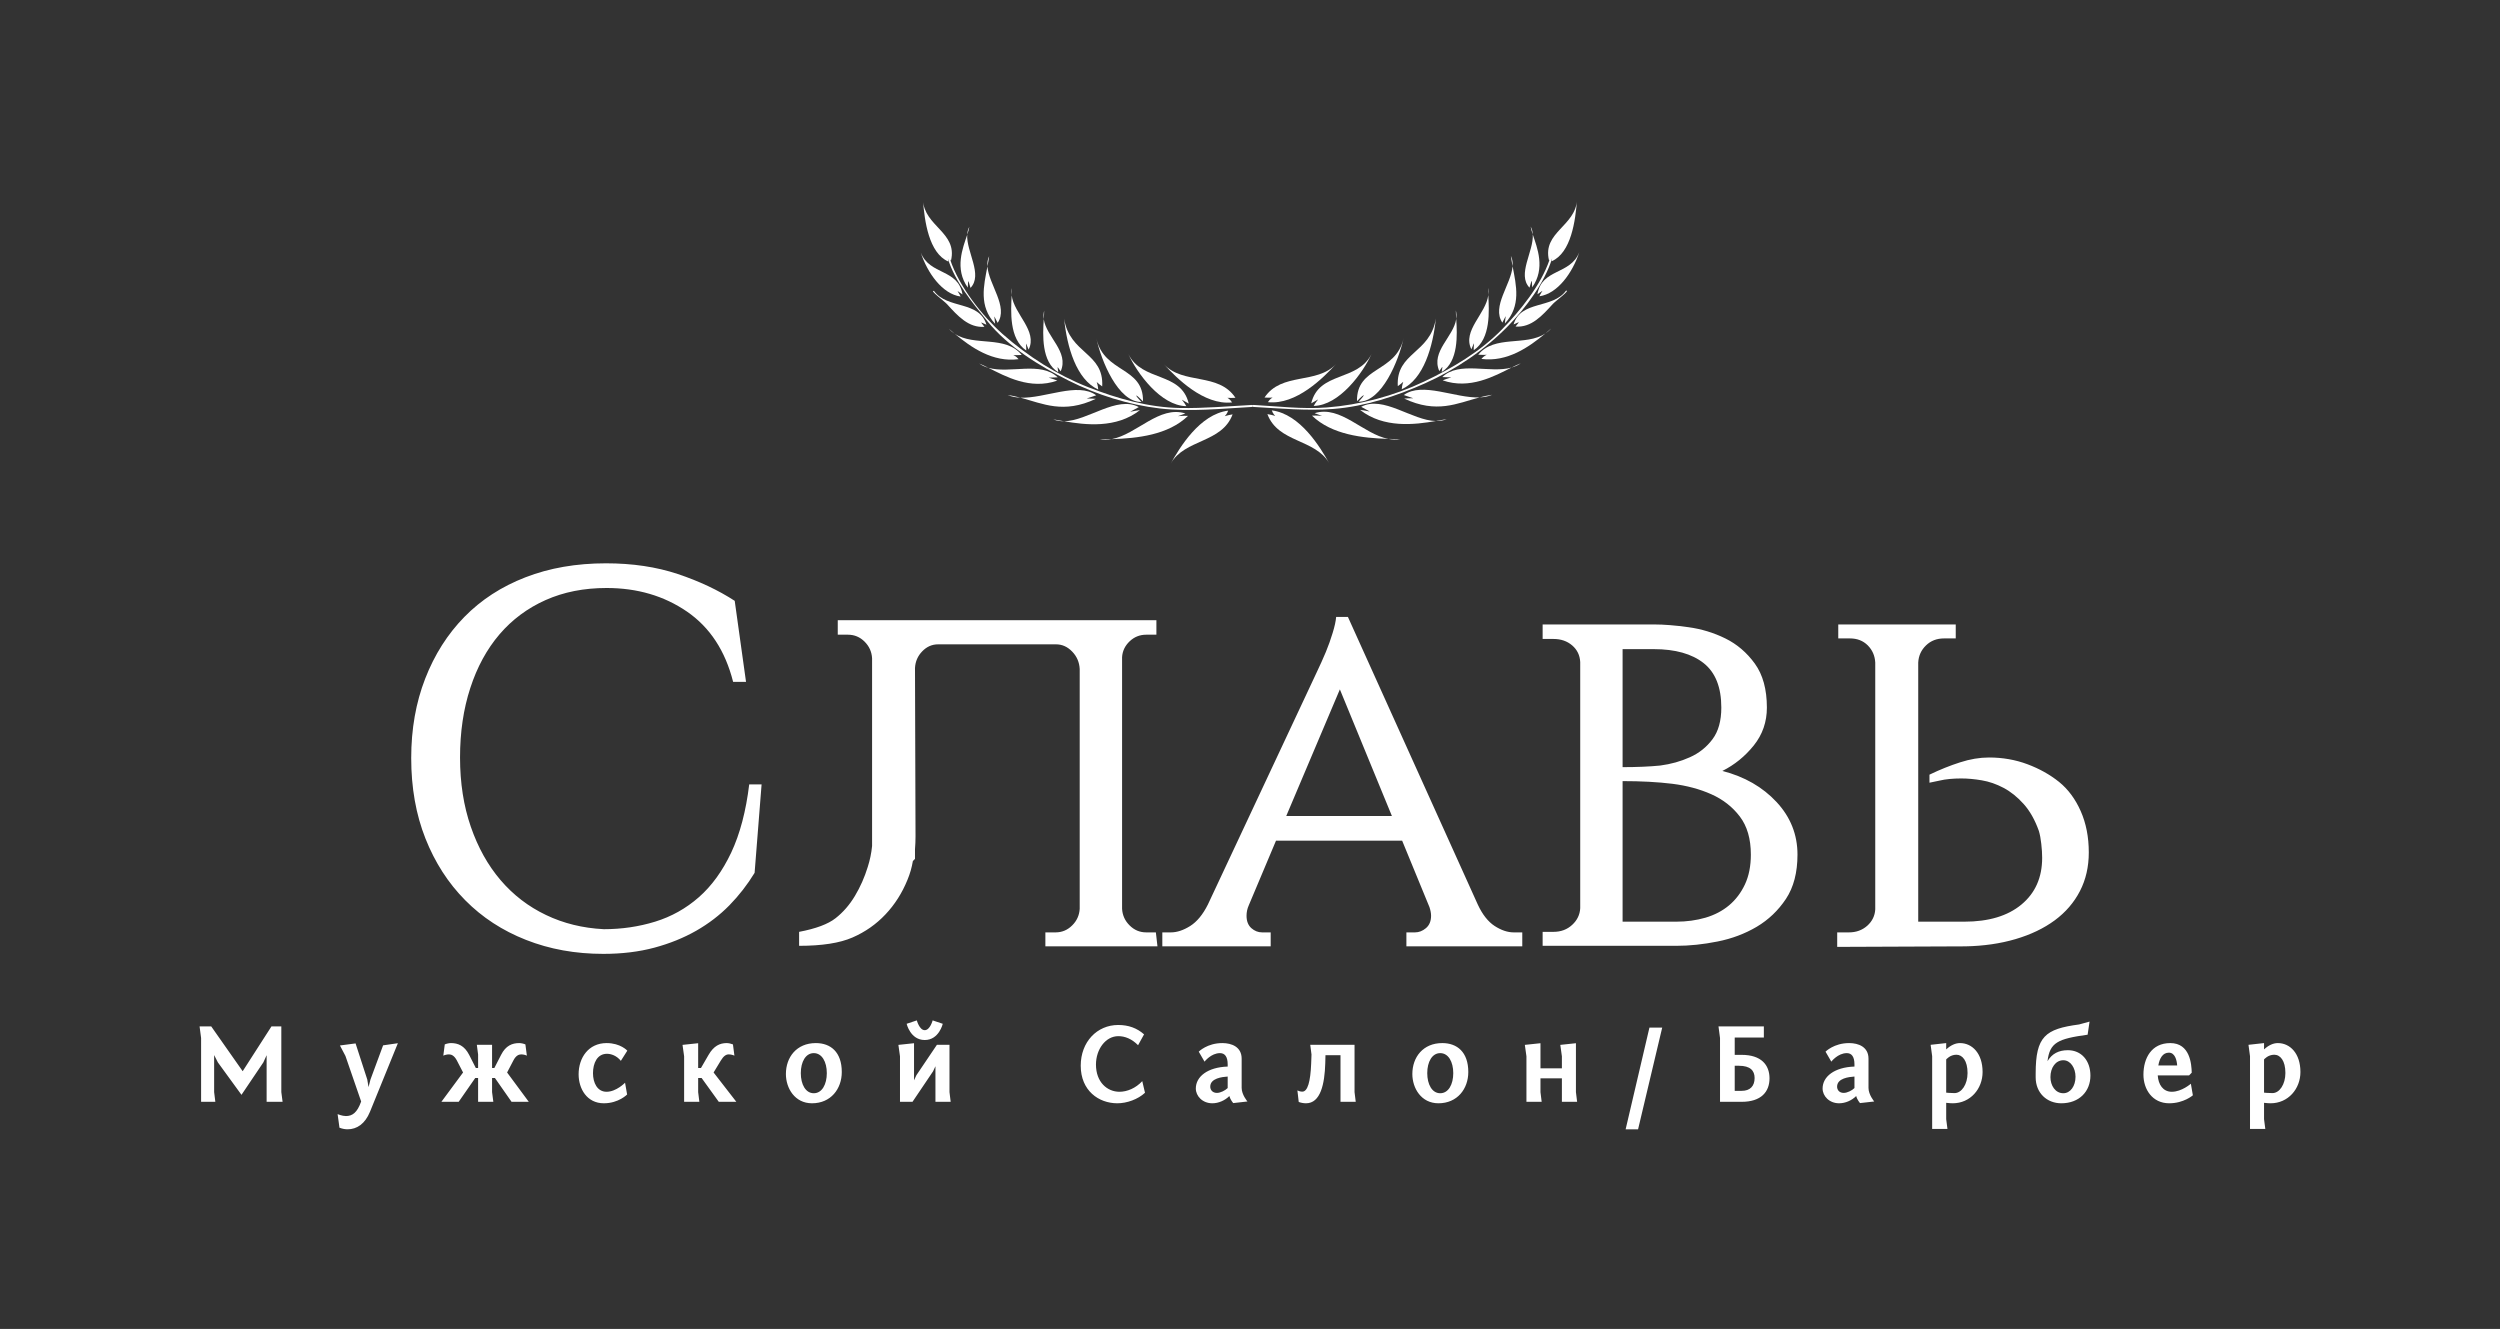 <svg xmlns="http://www.w3.org/2000/svg" xmlns:xlink="http://www.w3.org/1999/xlink" xmlns:svgjs="http://svgjs.com/svgjs" version="1.1" width="1879.05" height="998.852"><rect width="100%" height="100%" fill="#333333" stroke="none"/><g transform="scale(5) translate(30, 30)"> <defs id="SvgjsDefs2920"></defs><g xmlns:name="main_text" id="SvgjsG2921" rel="mainfill" name="main_text" transform="translate(27.545,-127.74)" fill="#ffffff" style="fill: #ffffff"><path d="M56.94 215.65L55.89 228.95Q54.27 231.61 52.10 233.83Q49.92 236.05 47.10 237.66Q44.27 239.27 40.81 240.20Q37.34 241.13 33.15 241.13Q26.85 241.13 21.53 239.03Q16.21 236.94 12.38 233.06Q8.55 229.19 6.41 223.79Q4.27 218.39 4.27 211.69Q4.27 205.16 6.37 199.76Q8.47 194.35 12.26 190.48Q16.05 186.61 21.45 184.52Q26.85 182.42 33.55 182.42Q39.52 182.42 44.35 184.03Q49.19 185.65 52.90 188.06L54.60 200.24L52.66 200.24Q50.89 193.23 45.73 189.68Q40.56 186.13 33.63 186.13Q28.55 186.13 24.48 187.94Q20.40 189.76 17.54 193.10Q14.68 196.45 13.15 201.17Q11.61 205.89 11.61 211.61Q11.61 217.34 13.23 222.02Q14.84 226.69 17.70 230.04Q20.56 233.39 24.52 235.28Q28.47 237.18 33.23 237.42Q37.26 237.42 40.93 236.29Q44.60 235.16 47.50 232.62Q50.40 230.08 52.38 225.89Q54.35 221.69 55.08 215.65L56.94 215.65ZM80.08 223.47Q80.08 224.44 80.00 225.40L80.00 226.85L79.68 227.18Q79.44 228.63 78.87 230Q77.66 232.98 75.56 235.20Q73.47 237.42 70.60 238.67Q67.74 239.92 62.58 239.92L62.58 237.82Q66.37 237.10 68.06 235.77Q69.76 234.44 70.97 232.42Q72.18 230.40 72.90 228.06Q73.39 226.53 73.55 224.92L73.55 196.69Q73.47 195.24 72.42 194.19Q71.37 193.15 69.92 193.15L68.39 193.15L68.39 190.97L116.29 190.97L116.29 193.15L114.76 193.15Q113.31 193.15 112.26 194.15Q111.21 195.16 111.13 196.53L111.13 234.35Q111.21 235.81 112.26 236.85Q113.31 237.90 114.76 237.90L116.21 237.90L116.45 240L99.60 240L99.60 237.90L101.13 237.90Q102.58 237.90 103.63 236.85Q104.68 235.81 104.76 234.35L104.76 198.31Q104.68 196.77 103.63 195.69Q102.58 194.60 101.21 194.60L83.47 194.60Q82.10 194.60 81.09 195.65Q80.08 196.69 80.00 198.15L80.08 223.47ZM164.60 233.71Q165.65 235.97 167.14 236.94Q168.63 237.90 170.00 237.90L171.29 237.90L171.29 240L153.87 240L153.87 237.90L155.16 237.90Q156.05 237.90 156.81 237.26Q157.58 236.61 157.58 235.40Q157.58 234.84 157.34 234.11L153.23 224.11L134.27 224.11L130.16 233.87Q129.84 234.60 129.84 235.40Q129.84 236.61 130.56 237.26Q131.29 237.90 132.18 237.90L133.47 237.90L133.47 240L117.18 240L117.18 237.90L118.47 237.90Q119.84 237.90 121.37 236.94Q122.90 235.97 124.03 233.71L140.32 198.95Q141.13 197.26 141.77 195.73Q142.34 194.35 142.78 192.90Q143.23 191.45 143.31 190.48L145.08 190.48L164.60 233.71M151.69 220.40L143.87 201.37L135.81 220.40L151.69 220.40ZM191.13 191.61Q193.31 191.61 196.25 192.02Q199.19 192.42 201.81 193.71Q204.44 195.00 206.25 197.50Q208.06 200.00 208.06 204.11Q208.06 207.34 206.09 209.80Q204.11 212.26 201.37 213.63Q206.37 214.92 209.52 218.31Q212.66 221.69 212.66 226.21Q212.66 230.24 210.93 232.86Q209.19 235.48 206.53 237.06Q203.87 238.63 200.65 239.27Q197.42 239.92 194.44 239.92L174.35 239.92L174.35 237.82L175.97 237.82Q177.66 237.82 178.79 236.77Q179.92 235.73 180.00 234.27L180.00 197.26Q179.92 195.73 178.79 194.76Q177.66 193.79 175.97 193.79L174.35 193.79L174.35 191.61L191.13 191.61M194.44 236.29Q196.77 236.29 198.83 235.69Q200.89 235.08 202.38 233.83Q203.87 232.58 204.76 230.69Q205.65 228.79 205.65 226.21Q205.65 222.66 203.99 220.48Q202.34 218.31 199.72 217.14Q197.10 215.97 193.83 215.56Q190.56 215.16 186.37 215.16L186.37 236.29L194.44 236.29M192.02 212.82Q194.44 212.50 196.49 211.57Q198.55 210.65 199.88 208.87Q201.21 207.10 201.21 204.11Q201.21 199.52 198.55 197.42Q195.89 195.32 191.05 195.32L186.37 195.32L186.37 213.06Q189.60 213.06 192.02 212.82ZM218.63 240.08L218.63 237.90L220.40 237.90Q222.02 237.90 223.15 236.90Q224.27 235.89 224.35 234.44L224.35 197.34Q224.27 195.81 223.23 194.76Q222.18 193.71 220.56 193.71L218.79 193.71L218.79 191.61L236.45 191.61L236.45 193.71L234.68 193.71Q233.06 193.71 231.98 194.76Q230.89 195.81 230.81 197.34L230.81 236.29L237.74 236.29Q243.23 236.29 246.33 233.71Q249.44 231.13 249.44 226.69Q249.44 225.73 249.31 224.60Q249.19 223.47 248.95 222.66Q248.06 220.16 246.65 218.59Q245.24 217.02 243.63 216.17Q242.02 215.32 240.36 215.04Q238.71 214.76 237.26 214.76Q236.37 214.76 235.52 214.84Q234.68 214.92 234.03 215.08Q233.23 215.24 232.50 215.40L232.50 214.19Q234.84 213.06 237.10 212.34Q239.35 211.61 241.45 211.61Q244.52 211.61 247.22 212.62Q249.92 213.63 251.98 215.28Q254.03 216.94 255.24 219.68Q256.45 222.42 256.45 225.89Q256.45 229.11 255.12 231.69Q253.79 234.27 251.33 236.09Q248.87 237.90 245.44 238.91Q242.02 239.92 237.90 240L218.63 240.08Z" fill="#ffffff" style="fill: #ffffff"></path></g><g xmlns:name="slogan_text" id="SvgjsG2922" rel="mainfill" name="slogan_text" transform="translate(-1.26,-104.37)" fill="#ffffff" style="fill: #ffffff"><path d="M7.56 238.95L10.85 234.07L11.34 232.99L11.34 240L13.74 240L13.55 238.54L13.55 228.66L12.07 228.66L7.74 235.40L3.01 228.66L1.26 228.66L1.49 230.41L1.49 240L3.63 240L3.45 238.54L3.45 232.97L4.01 234.07ZM31.07 231.19L28.85 231.51L26.95 236.65L26.66 237.79L26.47 236.65L24.71 231.22L22.36 231.53L23.19 233.11L25.55 239.95C24.96 241.63 24.23 242.14 23.26 242.14C22.70 242.14 22.01 241.85 22.01 241.85L22.29 243.89C22.77 244.08 23.18 244.13 23.52 244.13C24.89 244.13 26.13 243.33 26.88 241.49ZM43.13 234.92L42.79 234.92L41.79 232.95C41.07 231.54 40.09 231.17 39.05 231.17C38.77 231.17 38.37 231.26 38.12 231.37L37.90 233.06C38.14 232.95 38.44 232.87 38.77 232.87C39.12 232.87 39.56 233.06 39.94 233.79L40.87 235.59L37.61 240L40.21 240L42.70 236.42L43.13 236.42L43.13 240L45.42 240L45.23 238.54L45.23 236.42L45.66 236.42L48.16 240L50.75 240L47.49 235.59L48.43 233.79C48.80 233.06 49.24 232.87 49.60 232.87C49.92 232.87 50.23 232.95 50.46 233.06L50.24 231.37C49.99 231.26 49.60 231.17 49.31 231.17C48.27 231.17 47.29 231.54 46.58 232.95L45.57 234.92L45.23 234.92L45.23 231.43L42.94 231.43L43.13 232.89ZM65.56 232.31C65.56 232.31 64.54 231.17 62.45 231.17C59.72 231.17 58.24 233.38 58.24 235.86C58.24 238.05 59.50 240.22 62.03 240.22C64.25 240.22 65.53 238.90 65.53 238.90L65.22 237.13C65.22 237.13 63.91 238.49 62.44 238.49C61.04 238.49 60.40 237.13 60.40 235.70C60.40 234.18 61.04 232.78 62.50 232.78C63.13 232.78 63.96 233.06 64.59 233.84ZM76.21 231.19L73.86 231.44L74.10 233.16L74.10 240L76.39 240L76.21 238.54L76.21 236.42L76.73 236.42L79.31 240L81.95 240L78.53 235.59L79.62 233.79C80.04 233.09 80.43 232.87 80.79 232.87C81.11 232.87 81.42 232.95 81.66 233.06L81.44 231.37C81.18 231.26 80.79 231.17 80.50 231.17C79.47 231.17 78.55 231.59 77.77 232.95L76.63 234.92L76.21 234.92ZM97.80 235.52C97.80 232.51 96.12 231.17 93.90 231.17C91.01 231.17 89.40 233.29 89.40 235.82C89.40 237.96 90.74 240.22 93.32 240.22C96.16 240.22 97.80 238.05 97.80 235.52ZM91.64 235.69C91.64 233.99 92.37 232.68 93.59 232.68C94.82 232.68 95.55 233.99 95.55 235.69C95.55 237.39 94.82 238.71 93.59 238.71C92.37 238.71 91.64 237.39 91.64 235.69ZM110.27 229.23C109.47 229.23 109.08 227.76 109.08 227.76L107.55 228.27C107.55 228.27 108.11 230.71 110.27 230.71C112.42 230.71 112.98 228.27 112.98 228.27L111.46 227.76C111.46 227.76 111.07 229.23 110.27 229.23ZM108.66 231.19L106.31 231.44L106.55 233.16L106.55 240L108.43 240L111.52 235.42L111.88 234.65L111.88 240L114.17 240L113.99 238.54L113.99 231.43L112.10 231.43L109.01 236.01L108.66 236.77ZM143.24 229.86C142.16 228.90 140.88 228.45 139.35 228.45C136.18 228.45 133.72 230.98 133.72 234.57C133.72 238.32 136.42 240.22 139.22 240.22C140.66 240.22 142.31 239.63 143.38 238.64L142.97 236.89C141.99 237.95 140.70 238.49 139.54 238.49C137.71 238.49 136.01 237.05 136.01 234.40C136.01 232.12 137.45 230.13 139.37 230.13C140.37 230.13 141.39 230.53 142.34 231.49ZM152.33 233.96C152.33 233.96 153.31 232.68 154.65 232.68C155.37 232.68 155.81 233.19 155.81 234.38L155.81 234.70C152.79 234.80 151.02 236.21 151.02 238.00C151.02 239.13 152.02 240.22 153.50 240.22C154.43 240.22 155.40 239.80 156.06 239.13C156.22 239.71 156.64 240.19 156.64 240.19L158.78 239.95C158.78 239.95 157.91 238.93 157.91 237.91L157.91 233.51C157.91 231.75 156.42 231.17 155.01 231.17C152.72 231.17 151.46 232.46 151.46 232.46ZM154.20 238.66C153.52 238.66 153.19 238.20 153.19 237.72C153.19 236.45 154.98 236.26 155.81 236.20L155.81 237.93C155.43 238.30 154.72 238.66 154.20 238.66ZM168.36 234.26C168.25 236.98 167.83 238.47 167.03 238.47C166.78 238.47 166.52 238.40 166.29 238.29L166.49 240.02C166.83 240.15 167.22 240.22 167.59 240.22C169.77 240.22 170.39 237.32 170.48 234.19L170.51 232.99L172.77 232.99L172.77 240L175.06 240L174.88 238.54L174.88 231.43L168.22 231.43L168.41 232.89ZM191.98 235.52C191.98 232.51 190.29 231.17 188.07 231.17C185.18 231.17 183.57 233.29 183.57 235.82C183.57 237.96 184.91 240.22 187.49 240.22C190.33 240.22 191.98 238.05 191.98 235.52ZM185.81 235.69C185.81 233.99 186.54 232.68 187.76 232.68C188.99 232.68 189.72 233.99 189.72 235.69C189.72 237.39 188.99 238.71 187.76 238.71C186.54 238.71 185.81 237.39 185.81 235.69ZM202.83 231.19L200.48 231.44L200.72 233.16L200.72 240L203.01 240L202.83 238.54L202.83 236.47L206.05 236.47L206.05 240L208.34 240L208.16 238.54L208.16 231.19L205.81 231.44L206.05 233.16L206.05 234.97L202.83 234.97ZM221.13 228.84L219.21 228.84L215.63 244.14L217.50 244.14ZM232.03 234.58L232.66 234.58C234.37 234.58 235.02 235.31 235.02 236.42C235.02 237.66 234.32 238.35 233.08 238.35L232.03 238.35ZM229.82 240L233.07 240C236.01 240 237.26 238.49 237.26 236.47C237.26 234.45 236.01 232.94 233.07 232.94L232.03 232.94L232.03 230.34L236.41 230.34L236.41 228.66L229.59 228.66L229.82 230.41ZM246.55 233.96C246.55 233.96 247.53 232.68 248.88 232.68C249.59 232.68 250.03 233.19 250.03 234.38L250.03 234.70C247.01 234.80 245.24 236.21 245.24 238.00C245.24 239.13 246.24 240.22 247.72 240.22C248.66 240.22 249.62 239.80 250.29 239.13C250.44 239.71 250.86 240.19 250.86 240.19L253.00 239.95C253.00 239.95 252.14 238.93 252.14 237.91L252.14 233.51C252.14 231.75 250.64 231.17 249.23 231.17C246.94 231.17 245.68 232.46 245.68 232.46ZM248.42 238.66C247.74 238.66 247.42 238.20 247.42 237.72C247.42 236.45 249.20 236.26 250.03 236.20L250.03 237.93C249.66 238.30 248.94 238.66 248.42 238.66ZM261.71 244.08L264.01 244.08L263.82 242.61L263.82 240.15C264.16 240.19 264.51 240.22 264.80 240.22C267.45 240.22 269.29 238.05 269.29 235.52C269.29 232.70 267.71 231.17 265.89 231.17C265.21 231.17 264.50 231.49 263.82 232.12L263.82 231.17L261.48 231.43L261.71 233.14ZM265.35 232.92C266.26 232.92 267.03 233.82 267.03 235.67C267.03 237.37 266.14 238.69 265.07 238.69C264.41 238.69 263.82 238.62 263.82 238.62L263.82 233.63C263.82 233.63 264.40 232.92 265.35 232.92ZM281.43 233.75C282.51 233.75 283.26 234.91 283.26 236.23C283.26 237.64 282.48 238.71 281.43 238.71C280.22 238.71 279.49 237.55 279.49 236.28C279.49 234.87 280.27 233.75 281.43 233.75ZM285.37 227.94L283.80 228.37C278.71 229.05 277.27 230.15 277.27 235.75L277.27 236.32C277.27 238.66 278.95 240.22 281.12 240.22C283.84 240.22 285.50 238.42 285.50 236.06C285.50 233.80 284.14 232.24 282.11 232.24C280.75 232.24 279.73 232.75 279.05 233.89C279.39 231.09 280.58 230.53 285.08 229.91ZM297.51 231.17C294.67 231.17 293.47 233.45 293.47 235.92C293.47 238.12 294.81 240.22 297.34 240.22C299.54 240.22 300.90 239.02 300.90 239.02L300.60 237.28C300.60 237.28 299.22 238.49 297.74 238.49C296.40 238.49 295.71 237.40 295.62 236.03L300.33 236.03L300.73 235.62C300.70 234.35 300.48 231.17 297.51 231.17ZM297.30 232.61C298.20 232.61 298.49 233.72 298.54 234.53L295.71 234.53C295.89 233.46 296.37 232.61 297.30 232.61ZM309.49 244.08L311.79 244.08L311.60 242.61L311.60 240.15C311.94 240.19 312.30 240.22 312.58 240.22C315.23 240.22 317.07 238.05 317.07 235.52C317.07 232.70 315.49 231.17 313.67 231.17C312.99 231.17 312.28 231.49 311.60 232.12L311.60 231.17L309.26 231.43L309.49 233.14ZM313.13 232.92C314.05 232.92 314.81 233.82 314.81 235.67C314.81 237.37 313.93 238.69 312.86 238.69C312.19 238.69 311.60 238.62 311.60 238.62L311.60 233.63C311.60 233.63 312.18 232.92 313.13 232.92Z" fill="#ffffff" style="fill: #ffffff"></path></g><g xmlns:name="symbol_mainfill" id="SvgjsG2923" rel="mainfill" name="symbol" transform="translate(102.905,-35.16) scale(1.1)" fill="#ffffff" style="fill: #ffffff"><g fill="#ffffff" style="fill: #ffffff"><path d="M61.408,60.575c4.326-0.337,8.596-1.745,12.531-3.508c4.177-1.87,8.146-4.552,11.341-7.834   c2.378-2.44,4.981-5.89,6.008-9.238c-0.024,0.113-0.049,0.241-0.068,0.4c2.669-1.152,3.262-5.55,3.47-8.431   c-0.173,3.645-4.749,4.442-3.83,8.3c0.033-0.04,0.054-0.068,0.083-0.104c-1.158,3.475-4.047,7.02-6.486,9.523   c-2.968,3.053-6.841,5.336-10.662,7.15c-4.142,1.968-8.739,3.189-13.308,3.541c-3.323,0.254-6.69-0.165-10.007-0.344   c-0.051-0.002-0.084,0.019-0.106,0.049c-0.021-0.03-0.053-0.051-0.102-0.049c-3.263,0.179-6.546,0.474-9.819,0.418   c-4.288-0.073-8.579-1.278-12.545-2.84c-4.286-1.687-8.274-4.225-11.718-7.271c-2.745-2.429-5.966-6.505-7.173-10.193   c0.041,0.051,0.074,0.094,0.123,0.153c0.916-3.856-3.656-4.655-3.833-8.294c0.21,2.879,0.803,7.278,3.47,8.43   c-0.018-0.162-0.043-0.292-0.067-0.407c0.987,3.181,3.355,6.041,5.41,8.571c2.843,3.511,7.107,6.101,11.088,8.104   c3.855,1.935,8.189,3.31,12.484,3.81c4.183,0.477,8.391,0.025,12.58-0.208c0.049-0.003,0.08-0.027,0.102-0.059   c0.022,0.032,0.055,0.056,0.106,0.059C54.12,60.503,57.761,60.856,61.408,60.575z" fill="#ffffff" style="fill: #ffffff"></path><path d="M70.734,57.89c3.004-1.378,4.272-5.841,4.669-9.686c-0.761,4.837-5.462,4.618-5.207,9.254   C71.36,56.67,70.847,56.546,70.734,57.89z" fill="#ffffff" style="fill: #ffffff"></path><path d="M64.621,59.52c1.102-1.168,1.279-1.032,0.207,0.069c3.208,0.054,5.511-5.68,6.162-8.677   C69.941,55.671,64.533,54.72,64.621,59.52z" fill="#ffffff" style="fill: #ffffff"></path><path d="M88.196,44.001c0.359-1.218,0.305-1.195,0.367-0.044c1.835-2.584,0.688-5.401,0.082-7.219   C88.776,39.066,86.472,42.193,88.196,44.001z" fill="#ffffff" style="fill: #ffffff"></path><path d="M88.645,36.738c-0.022-0.387-0.103-0.753-0.29-1.086C88.393,35.951,88.504,36.318,88.645,36.738z" fill="#ffffff" style="fill: #ffffff"></path><path d="M95,39.16c-1.242,3.144-5.116,2.186-5.718,5.742c1.054-0.705,0.658-0.592,0.265,0.28C92.051,44.827,94.081,41.953,95,39.16   z" fill="#ffffff" style="fill: #ffffff"></path><path d="M84.486,48.78c0.677-1.275,0.426-1.062,0.341,0.122c2.254-2.391,1.557-5.208,1.058-7.828   C85.697,43.549,82.994,46.575,84.486,48.78z" fill="#ffffff" style="fill: #ffffff"></path><path d="M85.65,39.663c0.059,0.461,0.144,0.933,0.235,1.411C85.922,40.578,85.868,40.103,85.65,39.663z" fill="#ffffff" style="fill: #ffffff"></path><path d="M93.183,44.415c-1.824,2.53-6.173,1.278-7.164,4.612c1.075-0.467,0.747-0.383,0.269,0.289   c2.147,0.167,3.637-1.476,5.098-3.088C91.792,45.792,93.851,44.299,93.183,44.415z" fill="#ffffff" style="fill: #ffffff"></path><path d="M82.533,44.035c-0.006,0.251,0.01,0.591,0.03,0.98C82.602,44.693,82.602,44.367,82.533,44.035z" fill="#ffffff" style="fill: #ffffff"></path><path d="M80.25,52.429c0.562-1.338,0.289-0.8,0.327,0.121c2.357-1.574,2.099-5.404,1.987-7.536   C82.253,47.583,78.983,49.855,80.25,52.429z" fill="#ffffff" style="fill: #ffffff"></path><path d="M91.152,49.589c-0.252,0.218-0.518,0.445-0.793,0.675C90.641,50.076,90.91,49.862,91.152,49.589z" fill="#ffffff" style="fill: #ffffff"></path><path d="M81.19,53.162c1.816,0.12,1.123-0.278,0.431,0.578c3.531,0.467,6.516-1.621,8.738-3.477   C87.685,52.048,83.412,50.42,81.19,53.162z" fill="#ffffff" style="fill: #ffffff"></path><path d="M75.869,55.402c0.622-0.899,0.403-0.605,0.331,0.121c2.312-1.392,2.12-5.116,1.984-7.254   C77.832,50.724,74.69,52.708,75.869,55.402z" fill="#ffffff" style="fill: #ffffff"></path><path d="M78.13,47.114c-0.004,0.275,0.024,0.676,0.054,1.155C78.237,47.896,78.23,47.513,78.13,47.114z" fill="#ffffff" style="fill: #ffffff"></path><path d="M87.004,54.34c-0.374,0.145-0.799,0.351-1.261,0.582C86.195,54.795,86.62,54.612,87.004,54.34z" fill="#ffffff" style="fill: #ffffff"></path><path d="M76.276,56.22c1.724,0.104,1.508-0.132,0.056,0.449c3.704,1.297,7.082-0.582,9.412-1.748   C82.778,55.756,78.588,53.987,76.276,56.22z" fill="#ffffff" style="fill: #ffffff"></path><path d="M58.366,59.812c1.452-0.784,0.92-0.706,0.337,0.352c3.497-0.06,6.732-4.518,7.913-7.108   C64.714,56.881,59.421,55.398,58.366,59.812z" fill="#ffffff" style="fill: #ffffff"></path><path d="M71.012,58.675c1.785,0.651,1.647,0.353,0.059,0.485c4.438,2.096,7.223,0.652,10.305-0.161   C78.034,59.133,73.546,56.82,71.012,58.675z" fill="#ffffff" style="fill: #ffffff"></path><path d="M83.094,58.641c-0.591,0.081-1.159,0.21-1.718,0.357C81.992,58.974,82.575,58.876,83.094,58.641z" fill="#ffffff" style="fill: #ffffff"></path><path d="M52.449,59.647c3.89,0.421,7.618-3.376,9.314-5.209c-2.645,2.826-7.445,1.079-9.78,4.579   C53.688,59.128,53.037,58.712,52.449,59.647z" fill="#ffffff" style="fill: #ffffff"></path><path d="M52.977,60.773c0.363,1.049,1.082,0.792-0.6,0.508c1.463,3.941,6.53,3.354,8.453,6.724   C59.604,65.816,56.865,61.265,52.977,60.773z" fill="#ffffff" style="fill: #ffffff"></path><path d="M76.881,61.97c-0.432,0.071-0.932,0.163-1.473,0.257C75.918,62.235,76.413,62.165,76.881,61.97z" fill="#ffffff" style="fill: #ffffff"></path><path d="M65.192,60.286c1.695,0.958,1.412,0.602-0.158,0.415c3.244,2.552,7.478,2.025,10.375,1.526   C72.155,62.175,68.193,58.673,65.192,60.286z" fill="#ffffff" style="fill: #ffffff"></path><path d="M70.539,64.704c-0.518-0.007-1.066-0.017-1.632-0.034C69.442,64.771,69.984,64.797,70.539,64.704z" fill="#ffffff" style="fill: #ffffff"></path><path d="M58.828,61.157c1.585,0.619,1.154,0.255-0.356,0.335c2.707,2.617,6.935,3.069,10.435,3.177   C65.468,64.02,62.379,60.024,58.828,61.157z" fill="#ffffff" style="fill: #ffffff"></path><path d="M29.261,57.926c-0.109-1.351-0.625-1.222,0.542-0.431c0.255-4.634-4.446-4.42-5.206-9.254   C24.988,52.09,26.258,56.555,29.261,57.926z" fill="#ffffff" style="fill: #ffffff"></path><path d="M35.169,59.625c-1.07-1.099-0.895-1.237,0.209-0.074c0.088-4.793-5.32-3.84-6.37-8.606   C29.658,53.944,31.96,59.673,35.169,59.625z" fill="#ffffff" style="fill: #ffffff"></path><path d="M11.805,44.035c1.725-1.81-0.585-4.937-0.45-7.267c-0.607,1.819-1.757,4.64,0.078,7.227   C11.498,42.839,11.443,42.818,11.805,44.035z" fill="#ffffff" style="fill: #ffffff"></path><path d="M11.355,36.768c0.14-0.419,0.251-0.785,0.29-1.082C11.459,36.018,11.377,36.383,11.355,36.768z" fill="#ffffff" style="fill: #ffffff"></path><path d="M5,39.193c0.913,2.801,2.947,5.673,5.451,6.022c-0.396-0.868-0.784-0.983,0.263-0.279C10.116,41.38,6.236,42.339,5,39.193z   " fill="#ffffff" style="fill: #ffffff"></path><path d="M14.118,41.101c0.091-0.476,0.177-0.946,0.236-1.404C14.137,40.135,14.082,40.608,14.118,41.101z" fill="#ffffff" style="fill: #ffffff"></path><path d="M15.166,48.935c-0.078-1.182-0.332-1.397,0.35-0.124c1.492-2.203-1.216-5.232-1.397-7.711   C13.616,43.722,12.914,46.545,15.166,48.935z" fill="#ffffff" style="fill: #ffffff"></path><path d="M13.708,49.352c-0.473-0.671-0.805-0.756,0.273-0.289c-0.993-3.333-5.34-2.081-7.169-4.614   c-0.665-0.116,1.398,1.376,1.798,1.823C10.066,47.874,11.563,49.521,13.708,49.352z" fill="#ffffff" style="fill: #ffffff"></path><path d="M17.434,45.048c0.02-0.388,0.036-0.726,0.03-0.977C17.395,44.402,17.395,44.727,17.434,45.048z" fill="#ffffff" style="fill: #ffffff"></path><path d="M19.421,52.587c0.038-0.921-0.235-1.462,0.328-0.121c1.264-2.575-2.007-4.847-2.316-7.417   C17.322,47.178,17.06,51.009,19.421,52.587z" fill="#ffffff" style="fill: #ffffff"></path><path d="M9.654,50.306c-0.28-0.233-0.549-0.463-0.804-0.684C9.094,49.9,9.368,50.116,9.654,50.306z" fill="#ffffff" style="fill: #ffffff"></path><path d="M18.375,53.775c-0.681-0.85-1.382-0.452,0.428-0.577c-2.217-2.74-6.478-1.119-9.149-2.891   C11.876,52.159,14.853,54.245,18.375,53.775z" fill="#ffffff" style="fill: #ffffff"></path><path d="M23.8,55.56c-0.073-0.726-0.293-1.024,0.328-0.12c1.178-2.697-1.967-4.685-2.313-7.139   C21.676,50.435,21.485,54.166,23.8,55.56z" fill="#ffffff" style="fill: #ffffff"></path><path d="M21.815,48.3c0.031-0.477,0.06-0.877,0.057-1.151C21.771,47.547,21.763,47.928,21.815,48.3z" fill="#ffffff" style="fill: #ffffff"></path><path d="M23.667,56.704c-1.452-0.578-1.67-0.343,0.055-0.444c-2.316-2.24-6.508-0.463-9.476-1.306   C16.576,56.124,19.952,58.009,23.667,56.704z" fill="#ffffff" style="fill: #ffffff"></path><path d="M14.247,54.954c-0.458-0.23-0.88-0.436-1.252-0.581C13.377,54.643,13.798,54.826,14.247,54.954z" fill="#ffffff" style="fill: #ffffff"></path><path d="M41.296,60.197c-0.586-1.055-1.119-1.133,0.335-0.349c-1.055-4.422-6.351-2.933-8.254-6.764   C34.562,55.679,37.801,60.14,41.296,60.197z" fill="#ffffff" style="fill: #ffffff"></path><path d="M18.625,59.035c-0.56-0.148-1.129-0.279-1.72-0.36C17.425,58.91,18.008,59.01,18.625,59.035z" fill="#ffffff" style="fill: #ffffff"></path><path d="M28.929,59.196c-1.587-0.13-1.727,0.166,0.058-0.485c-2.535-1.856-7.022,0.46-10.362,0.324   C21.702,59.85,24.493,61.291,28.929,59.196z" fill="#ffffff" style="fill: #ffffff"></path><path d="M47.55,59.684c-0.591-0.935-1.237-0.524,0.463-0.632c-2.332-3.498-7.135-1.746-9.779-4.583   C39.932,56.311,43.659,60.105,47.55,59.684z" fill="#ffffff" style="fill: #ffffff"></path><path d="M47.018,60.806c-3.884,0.493-6.625,5.043-7.849,7.231c1.923-3.368,6.987-2.775,8.453-6.722   C45.938,61.602,46.659,61.854,47.018,60.806z" fill="#ffffff" style="fill: #ffffff"></path><path d="M34.807,60.322c-3.003-1.615-6.959,1.886-10.21,1.938c2.893,0.499,7.125,1.024,10.363-1.522   C33.396,60.924,33.113,61.276,34.807,60.322z" fill="#ffffff" style="fill: #ffffff"></path><path d="M24.597,62.26c-0.543-0.094-1.043-0.186-1.476-0.258C23.591,62.198,24.086,62.268,24.597,62.26z" fill="#ffffff" style="fill: #ffffff"></path><path d="M31.094,64.704c-0.566,0.018-1.115,0.028-1.633,0.035C30.016,64.832,30.559,64.806,31.094,64.704z" fill="#ffffff" style="fill: #ffffff"></path><path d="M41.171,61.195c-3.554-1.135-6.64,2.858-10.077,3.509c3.499-0.11,7.724-0.56,10.434-3.176   C40.018,61.449,39.583,61.813,41.171,61.195z" fill="#ffffff" style="fill: #ffffff"></path></g></g> </g></svg>
